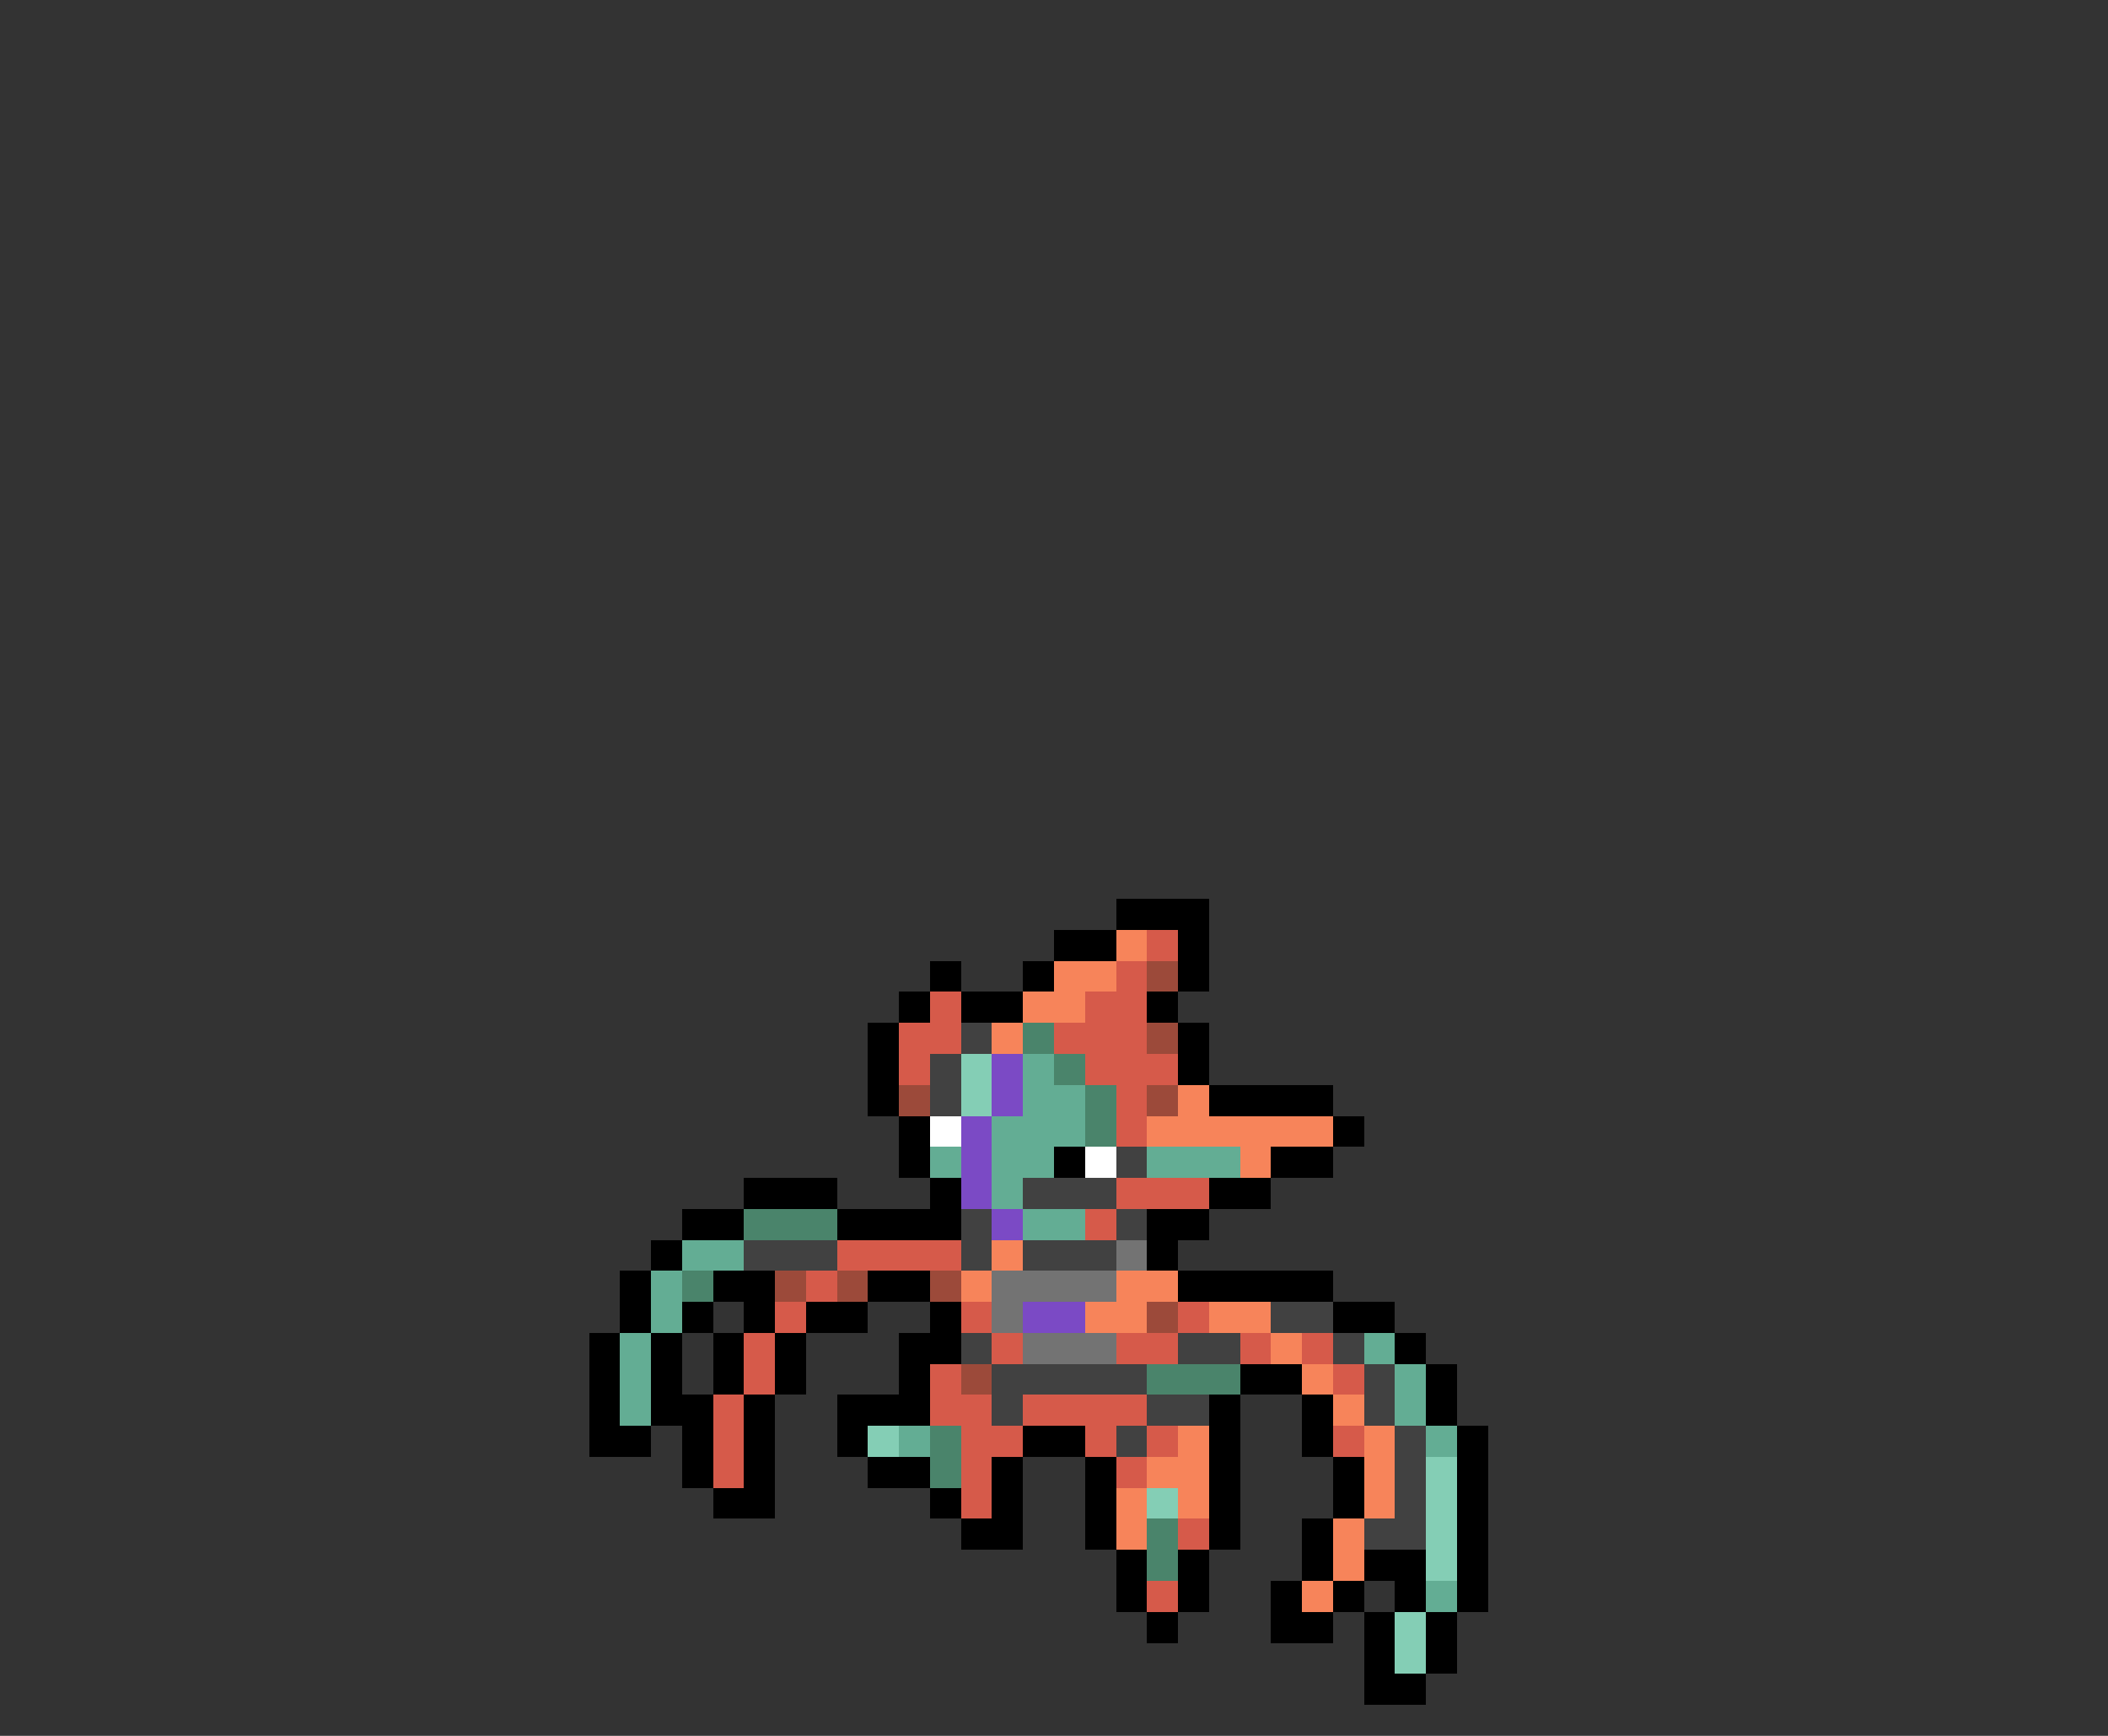 <svg xmlns="http://www.w3.org/2000/svg" viewBox="0 -0.5 68 56" shape-rendering="crispEdges">
<rect x="0" y="-0.5" width="68" height="56" fill="#333333" stroke="none"/>
<path stroke="#000000" d="M36 29h3M34 30h2M38 30h1M30 31h1M33 31h1M38 31h1M29 32h1M31 32h2M37 32h1M28 33h1M38 33h1M28 34h1M38 34h1M28 35h1M39 35h4M29 36h1M43 36h1M29 37h1M34 37h1M41 37h2M24 38h3M30 38h1M39 38h2M22 39h2M27 39h4M37 39h2M21 40h1M37 40h1M20 41h1M23 41h2M28 41h2M38 41h5M20 42h1M22 42h1M24 42h1M26 42h2M30 42h1M43 42h2M19 43h1M21 43h1M23 43h1M25 43h1M29 43h2M45 43h1M19 44h1M21 44h1M23 44h1M25 44h1M29 44h1M40 44h2M46 44h1M19 45h1M21 45h2M24 45h1M27 45h3M39 45h1M42 45h1M46 45h1M19 46h2M22 46h1M24 46h1M27 46h1M33 46h2M39 46h1M42 46h1M47 46h1M22 47h1M24 47h1M28 47h2M32 47h1M35 47h1M39 47h1M43 47h1M47 47h1M23 48h2M30 48h1M32 48h1M35 48h1M39 48h1M43 48h1M47 48h1M31 49h2M35 49h1M39 49h1M42 49h1M47 49h1M36 50h1M38 50h1M42 50h1M44 50h2M47 50h1M36 51h1M38 51h1M41 51h1M43 51h1M45 51h1M47 51h1M37 52h1M41 52h2M44 52h1M46 52h1M44 53h1M46 53h1M44 54h2" />
<path stroke="#f7845a" d="M36 30h1M34 31h2M33 32h2M32 33h1M38 35h1M37 36h6M40 37h1M32 40h1M31 41h1M36 41h2M35 42h2M39 42h2M41 43h1M42 44h1M43 45h1M38 46h1M44 46h1M37 47h2M44 47h1M36 48h1M38 48h1M44 48h1M36 49h1M43 49h1M43 50h1M42 51h1" />
<path stroke="#d65a4a" d="M37 30h1M36 31h1M30 32h1M35 32h2M29 33h2M34 33h3M29 34h1M35 34h3M36 35h1M36 36h1M36 38h3M35 39h1M27 40h4M26 41h1M25 42h1M31 42h1M38 42h1M24 43h1M32 43h1M36 43h2M40 43h1M42 43h1M24 44h1M30 44h1M43 44h1M23 45h1M30 45h2M33 45h4M23 46h1M31 46h2M35 46h1M37 46h1M43 46h1M23 47h1M31 47h1M36 47h1M31 48h1M38 49h1M37 51h1" />
<path stroke="#9c4a3a" d="M37 31h1M37 33h1M29 35h1M37 35h1M25 41h1M27 41h1M30 41h1M37 42h1M31 44h1" />
<path stroke="#414141" d="M31 33h1M30 34h1M30 35h1M36 37h1M33 38h3M31 39h1M36 39h1M24 40h3M31 40h1M33 40h3M41 42h2M31 43h1M38 43h2M43 43h1M32 44h5M44 44h1M32 45h1M37 45h2M44 45h1M36 46h1M45 46h1M45 47h1M45 48h1M44 49h2" />
<path stroke="#4a846b" d="M33 33h1M34 34h1M35 35h1M35 36h1M24 39h3M22 41h1M37 44h3M30 46h1M30 47h1M37 49h1M37 50h1" />
<path stroke="#84ceb5" d="M31 34h1M31 35h1M28 46h1M46 47h1M37 48h1M46 48h1M46 49h1M46 50h1M45 52h1M45 53h1" />
<path stroke="#7b4ac5" d="M32 34h1M32 35h1M31 36h1M31 37h1M31 38h1M32 39h1M33 42h2" />
<path stroke="#63ad94" d="M33 34h1M33 35h2M32 36h3M30 37h1M32 37h2M37 37h3M32 38h1M33 39h2M22 40h2M21 41h1M21 42h1M20 43h1M44 43h1M20 44h1M45 44h1M20 45h1M45 45h1M29 46h1M46 46h1M46 51h1" />
<path stroke="#ffffff" d="M30 36h1M35 37h1" />
<path stroke="#737373" d="M36 40h1M32 41h4M32 42h1M33 43h3" />
</svg>